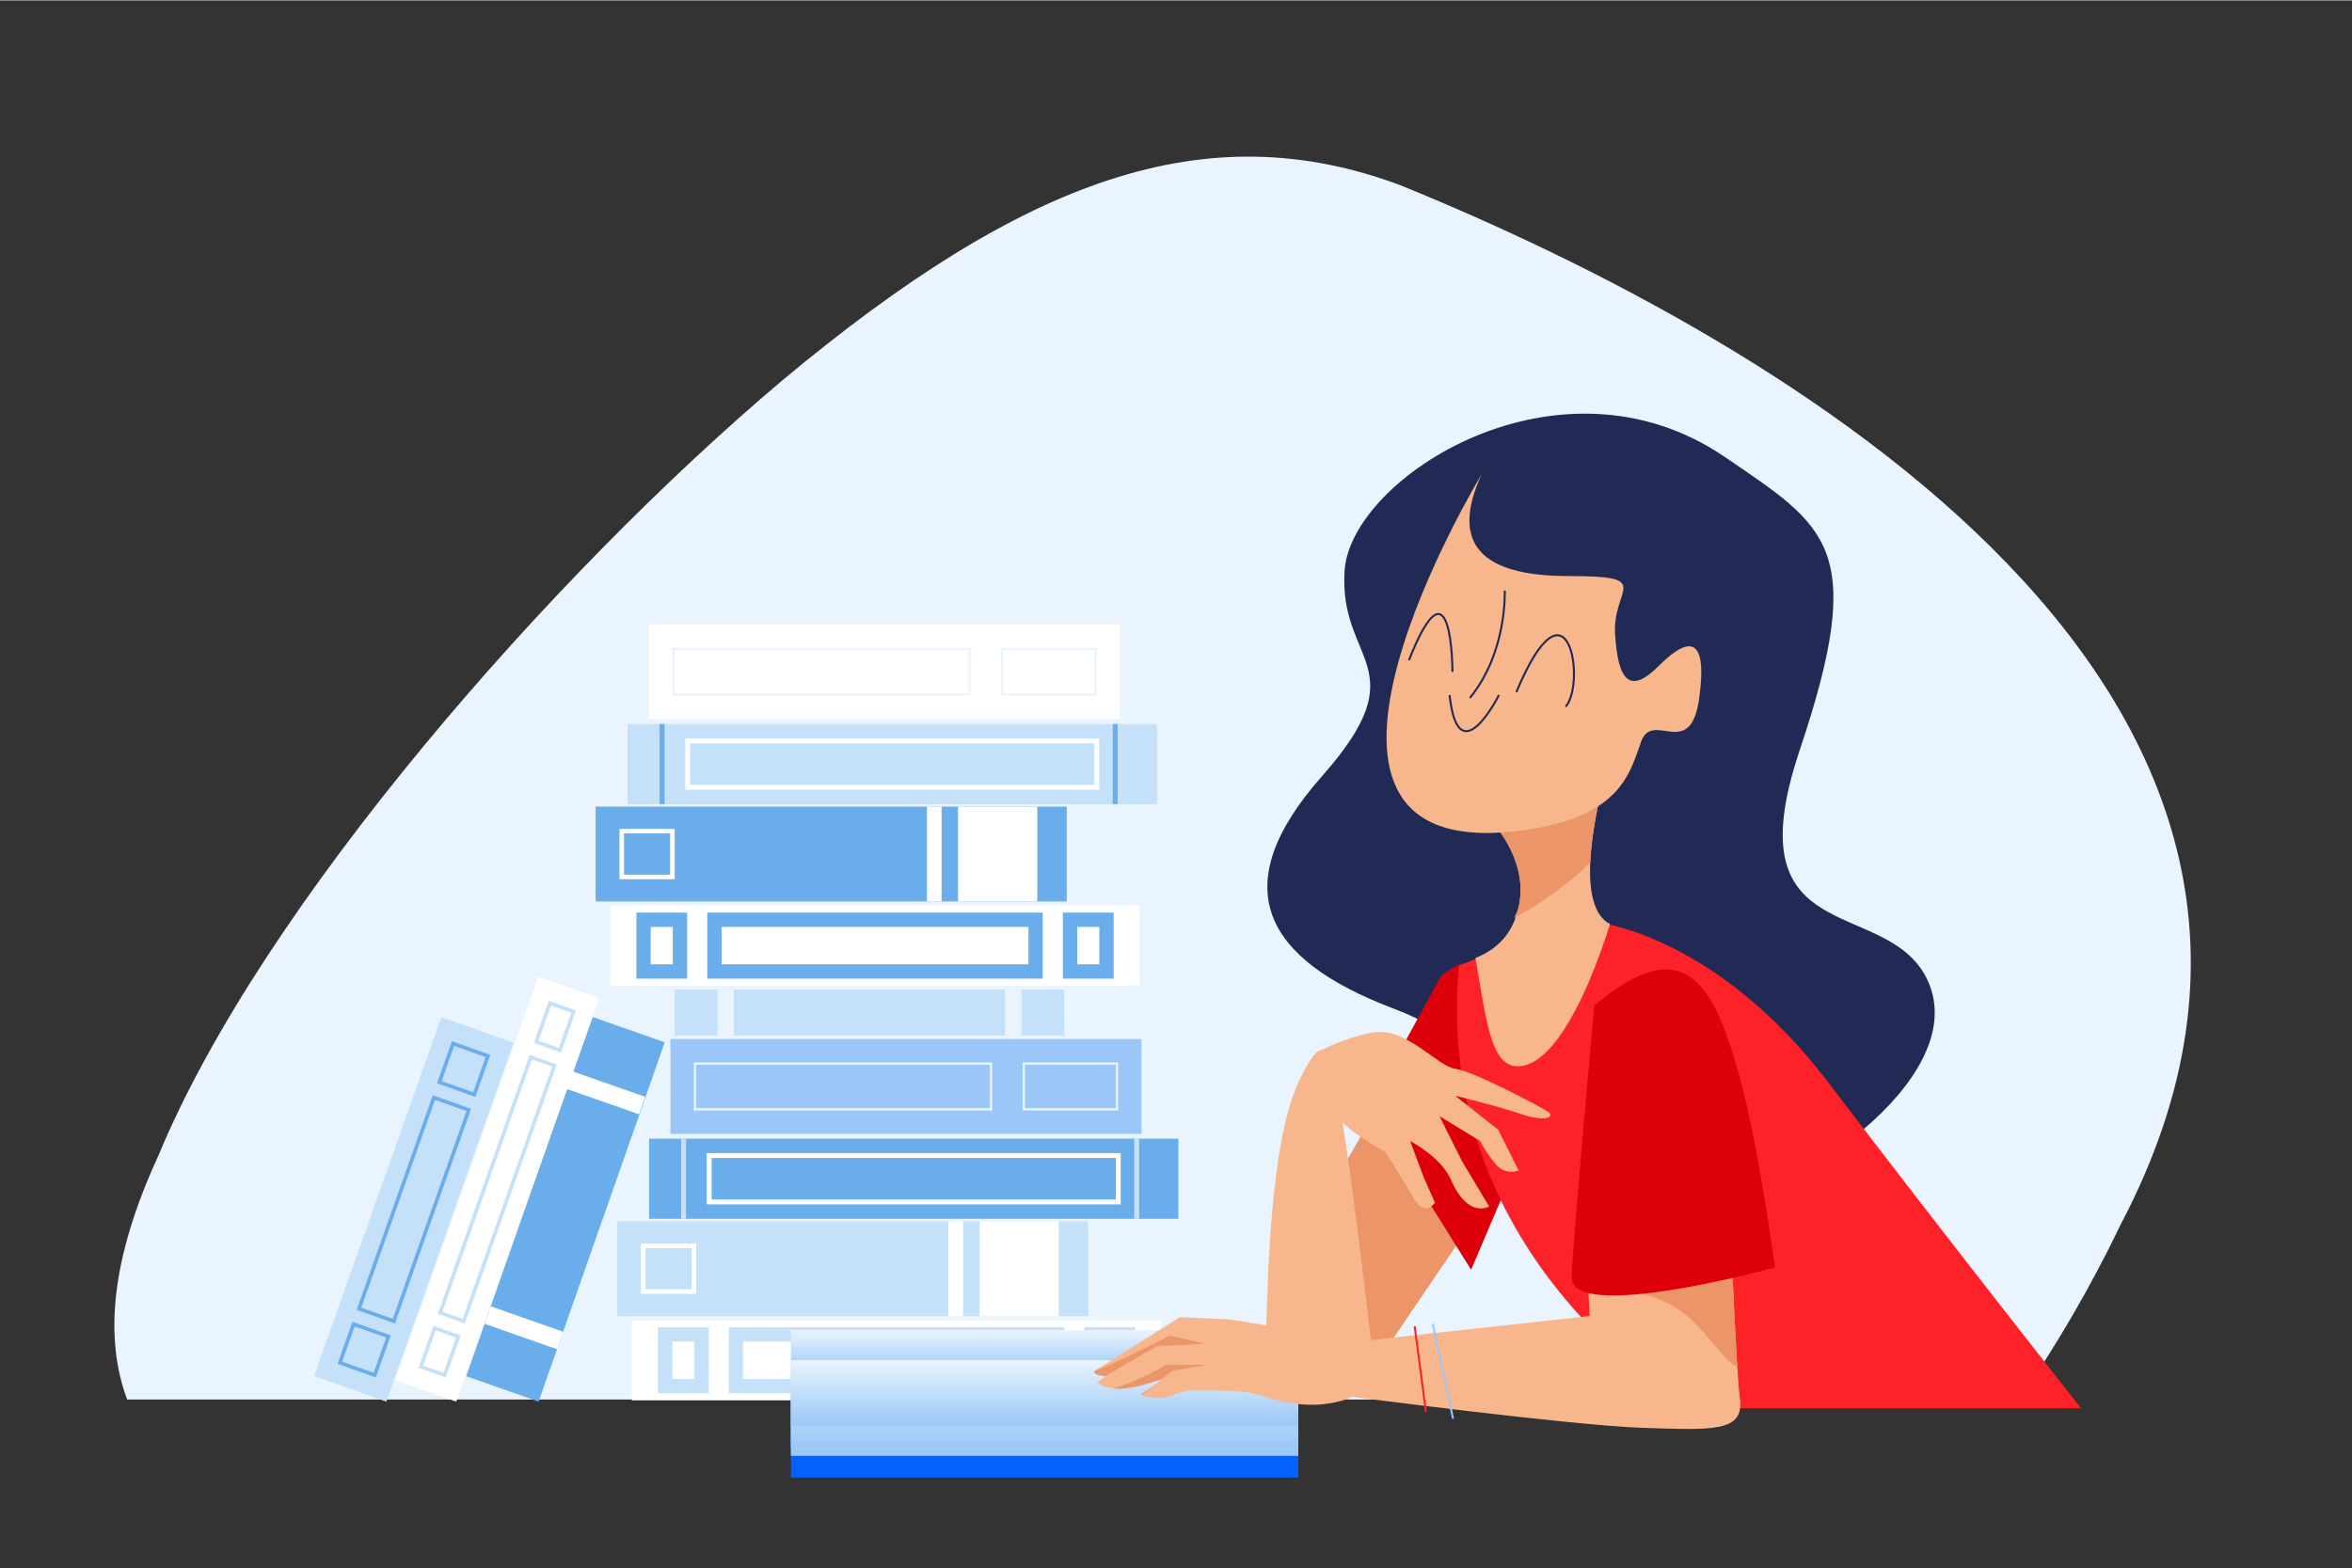 <?xml version="1.0" encoding="UTF-8"?> <!-- Generator: Adobe Illustrator 16.0.0, SVG Export Plug-In . SVG Version: 6.00 Build 0) --> <svg xmlns="http://www.w3.org/2000/svg" xmlns:xlink="http://www.w3.org/1999/xlink" version="1.1" x="0px" y="0px" width="1024px" height="683px" viewBox="0 0 5000 3333.332" xml:space="preserve"><rect x="0" y="0" width="5000" height="3333.332" fill="#333333" stroke="none"/> <g id="Layer_1"> </g> <g id="Layer_2"> <path fill="#EAF4FE" d="M2976.844,392.966c-412.276-153.893-798.263-15.269-1314.328,415.509 C1174.917,1219.949,557.241,1923.607,336.862,2456.129c-101.088,218.941-115.513,387.518-66.536,518.84h4022.275 c78.538-114.297,151.923-239.262,216.322-373.536C5102.203,1472.543,3777.5,718.633,2976.844,392.966z"></path> <g> <g> <rect x="1433.798" y="2103.58" fill="#C5E1F9" width="828.864" height="97.362"></rect> <g> <rect x="2136.492" y="2103.564" fill="#EAF4FE" width="34.761" height="97.359"></rect> <rect x="1525.216" y="2103.564" fill="#EAF4FE" width="34.77" height="97.359"></rect> </g> </g> <g> <rect x="1425.236" y="2208.396" fill="#9AC7F7" width="1001.51" height="201.682"></rect> <g> <rect x="1477.382" y="2260.553" fill="none" stroke="#EAF4FE" stroke-width="4.836" width="629.434" height="97.352"></rect> <rect x="2176.366" y="2260.553" fill="none" stroke="#EAF4FE" stroke-width="4.836" width="198.197" height="97.352"></rect> </g> </g> <g> <rect x="1343.226" y="2806.293" fill="#FFFFFF" width="1125.322" height="170.404"></rect> <g> <path fill="#C5E1F9" d="M2382.702,2851.713v79.581h-46.987v-79.581H2382.702 M2413.115,2821.301h-107.813v140.406h107.813 V2821.301L2413.115,2821.301z"></path> <path fill="#C5E1F9" d="M1476.049,2851.713v79.581h-46.987v-79.581H1476.049 M1506.462,2821.301h-107.813v140.406h107.813 V2821.301L1506.462,2821.301z"></path> </g> <path fill="#C5E1F9" d="M2232.061,2851.713v79.581h-652.347v-79.581H2232.061 M2262.474,2821.301h-713.173v140.406h713.173 V2821.301L2262.474,2821.301z"></path> <rect x="1379.742" y="2420.314" fill="#69AEEB" width="1125.331" height="170.387"></rect> <rect x="2411.226" y="2420.334" fill="#C5E1F9" width="10.38" height="170.367"></rect> <rect x="1447.987" y="2420.334" fill="#C5E1F9" width="10.371" height="170.367"></rect> <path fill="#FFFFFF" d="M2372.015,2461.379v88.26h-859.224v-88.26H2372.015 M2382.451,2450.945h-880.094v109.127h880.094 V2450.945L2382.451,2450.945z"></path> <rect x="1311.938" y="2595.915" fill="#C5E1F9" width="1001.483" height="201.69"></rect> <rect x="2082.363" y="2595.932" fill="#FFFFFF" width="168.469" height="201.674"></rect> <rect x="2016.107" y="2595.932" fill="#FFFFFF" width="31.296" height="201.69"></rect> <g> <rect x="1367.353" y="2648.087" fill="none" stroke="#FFFFFF" stroke-width="9.671" width="107.815" height="97.353"></rect> </g> </g> <g> <rect x="1379.544" y="1326.729" fill="#FFFFFF" width="1001.483" height="201.69"></rect> <g> <rect x="1431.691" y="1378.911" fill="none" stroke="#EAF4FE" stroke-width="4.836" width="629.406" height="97.323"></rect> <rect x="2130.647" y="1378.911" fill="none" stroke="#EAF4FE" stroke-width="4.836" width="198.233" height="97.323"></rect> </g> </g> <g> <rect x="1297.524" y="1924.633" fill="#FFFFFF" width="1125.331" height="170.404"></rect> <g> <path fill="#69AEEB" d="M2337.002,1970.046v79.579h-46.998v-79.579H2337.002 M2367.416,1939.633h-107.824v140.404h107.824 V1939.633L2367.416,1939.633z"></path> <path fill="#69AEEB" d="M1430.332,1970.046v79.579h-46.97v-79.579H1430.332 M1460.745,1939.633h-107.796v140.404h107.796 V1939.633L1460.745,1939.633z"></path> </g> <path fill="#69AEEB" d="M2186.359,1970.046v79.579h-652.355v-79.579H2186.359 M2216.772,1939.633H1503.59v140.404h713.182 V1939.633L2216.772,1939.633z"></path> <rect x="1334.051" y="1538.637" fill="#C5E1F9" width="1125.314" height="170.405"></rect> <rect x="2365.534" y="1538.656" fill="#69AEEB" width="10.361" height="170.386"></rect> <rect x="1402.287" y="1538.656" fill="#69AEEB" width="10.372" height="170.386"></rect> <path fill="#FFFFFF" d="M2326.306,1579.719v88.241h-859.207v-88.241H2326.306 M2336.741,1569.283h-880.075v109.111h880.075 V1569.283L2336.741,1569.283z"></path> <rect x="1266.228" y="1714.227" fill="#69AEEB" width="1001.502" height="201.701"></rect> <rect x="2036.663" y="1714.262" fill="#FFFFFF" width="168.469" height="201.666"></rect> <rect x="1970.416" y="1714.262" fill="#FFFFFF" width="31.285" height="201.691"></rect> <g> <rect x="1321.672" y="1766.42" fill="none" stroke="#FFFFFF" stroke-width="9.671" width="107.794" height="97.359"></rect> </g> </g> <g> <g> <polygon fill="#69AEEB" points="1259.261,2161.373 1413.145,2215.373 1145.027,2979.416 991.17,2925.434 "></polygon> <g> <rect x="1207.197" y="2303.985" transform="matrix(-0.944 -0.331 0.331 -0.944 1735.365 4942.987)" fill="#FFFFFF" width="163.063" height="39.378"></rect> <polygon fill="#FFFFFF" points="1043.3,2776.852 1197.165,2830.844 1184.12,2867.965 1030.246,2813.99 "></polygon> </g> </g> <g> <polygon fill="#FFFFFF" points="1144.272,2075.868 1274.099,2121.947 969.934,2979.416 840.107,2933.346 "></polygon> <g> <polygon fill="none" stroke="#C5E1F9" stroke-width="7.819" points="1190.25,2232.228 1219.387,2150.083 1169.048,2132.22 1139.913,2214.367 "></polygon> <polygon fill="none" stroke="#C5E1F9" stroke-width="7.819" points="945.201,2923.092 974.335,2840.938 923.998,2823.065 894.836,2905.237 "></polygon> </g> <polygon fill="none" stroke="#C5E1F9" stroke-width="7.819" points="985.914,2808.291 1178.701,2264.883 1128.326,2246.994 935.594,2790.447 "></polygon> </g> <g> <polygon fill="#C5E1F9" points="938.385,2161.77 1092.071,2216.283 821.378,2979.416 667.703,2924.892 "></polygon> <g> <polygon fill="none" stroke="#69AEEB" stroke-width="7.819" points="1008.205,2326.583 1037.34,2244.4 963.135,2218.102 934.018,2300.238 "></polygon> <polygon fill="none" stroke="#69AEEB" stroke-width="7.819" points="796.611,2923.082 825.756,2840.938 751.55,2814.621 722.434,2896.775 "></polygon> </g> <polygon fill="none" stroke="#69AEEB" stroke-width="7.819" points="837.324,2808.291 996.61,2359.219 922.469,2332.893 763.156,2781.957 "></polygon> </g> </g> </g> <rect x="1681.26" y="3048.723" fill="#0561FC" width="1078.66" height="92.193"></rect> <linearGradient id="SVGID_1_" gradientUnits="userSpaceOnUse" x1="2220.589" y1="2919.652" x2="2220.589" y2="2827.461"> <stop offset="0" style="stop-color:#9AC7F7"></stop> <stop offset="1" style="stop-color:#EAF4FE"></stop> </linearGradient> <rect x="1681.26" y="2827.461" fill="url(#SVGID_1_)" width="1078.66" height="92.191"></rect> <linearGradient id="SVGID_2_" gradientUnits="userSpaceOnUse" x1="2220.589" y1="3094.818" x2="2220.589" y2="2891.994"> <stop offset="0" style="stop-color:#9AC7F7"></stop> <stop offset="1" style="stop-color:#EAF4FE"></stop> </linearGradient> <rect x="1681.26" y="2891.994" fill="url(#SVGID_2_)" width="1078.66" height="202.824"></rect> <linearGradient id="SVGID_3_" gradientUnits="userSpaceOnUse" x1="2220.589" y1="3076.38" x2="2220.589" y2="2891.994"> <stop offset="0" style="stop-color:#9AC7F7"></stop> <stop offset="1" style="stop-color:#EAF4FE"></stop> </linearGradient> <rect x="1681.26" y="2891.994" fill="url(#SVGID_3_)" width="1078.66" height="184.386"></rect> <linearGradient id="SVGID_4_" gradientUnits="userSpaceOnUse" x1="2220.589" y1="3030.284" x2="2220.589" y2="2891.994"> <stop offset="0" style="stop-color:#9AC7F7"></stop> <stop offset="1" style="stop-color:#EAF4FE"></stop> </linearGradient> <rect x="1681.26" y="2891.994" fill="url(#SVGID_4_)" width="1078.66" height="138.29"></rect> <g> <path fill="#212A54" d="M3563.297,2594.113c-42.812,7.834-200.386,55.541-324.765-74.061 c-124.379-129.602,0-271.547-276.4-376.461c-276.39-104.914-359.318-259.205-152.02-493.721 c207.299-234.523,34.555-240.692,48.375-438.178c13.81-197.494,456.05-481.375,808.472-240.692 c217.896,148.823,304.03,191.318,158.925,623.321c-147.61,439.386,200.375,302.408,276.4,499.904 C4178.289,2291.712,3832.79,2544.74,3563.297,2594.113z"></path> <path fill="#EC9568" d="M3112.982,2622.203l-192.067,283.295c0,0-144.041-216.076-124.849-292.91 c19.205-76.825,105.637-206.463,139.244-273.689"></path> <path fill="#DD000B" d="M3062.736,2075.096l-151.425,278.207l216.078,345.717l110.432-259.293 C3237.82,2439.727,3260.995,1915.711,3062.736,2075.096z"></path> <path fill="#FD2227" d="M3101.61,2052.209c0,0,62.204-23.545,167.163-70.199c43.226-19.203,116.63-23.436,116.63-23.436 s256.599,20.763,501.479,342.483c244.885,321.704,536.962,692.35,536.962,692.35H3593.15 C3593.15,2993.407,3043.295,2681.977,3101.61,2052.209z"></path> <path fill="#F7B68B" d="M2920.916,2905.498c0,0-57.63-508.979-76.833-566.6s-14.396-182.459-81.622-43.224 c-67.218,139.261-67.218,465.772-72.026,561.8C2685.635,2953.514,2896.913,2953.514,2920.916,2905.498z"></path> <path fill="#F7B68B" d="M3367.477,2574.18l12.002,223.28l-482.565,52.814l-283.313-45.611l-105.626-4.808l-182.468,115.242 c0,0,1.224,9.606,24,9.606c4.81,0-16.799,13.207-16.799,13.207s22.803,33.609,134.445-6.007 c12.192-4.32-40.802,31.217-40.802,31.217s0,10.803,48.617,8.102c16.205-0.9,32.889-15.305,57.009-15.305 c25.209,0,84.026-1.207,117.646,3.592c33.609,4.808,58.88,19.662,111.631,25.218c68.434,7.203,114.045-15.61,114.045-15.61 s468.176,61.222,617.019,66.029c148.851,4.797,216.078,9.596,206.479-62.43c-9.607-72.018-24.013-465.764-24.013-465.764 L3367.477,2574.18z"></path> <path fill="#F7B68B" d="M2796.067,2239.664c0,0,48.015-30.412,120.041-44.816c72.026-14.406,139.254,72.025,177.669,76.824 c38.419,4.809,182.46,81.631,196.866,91.238c14.412,9.598,0,24.002-57.622,4.799c-57.611-19.213-139.244-38.416-139.244-38.416 l91.231,72.025l43.216,86.432c0,0-27.209,12.803-49.616-14.406c-20.484-24.865-32.019-48.016-32.019-48.016l-86.43-52.82 l48.024,96.028l57.62,96.036c0,0-44.817,27.209-81.63-57.619c-20.581-47.438-86.432-81.625-86.432-81.625l28.802,76.817 l24.021,54.424c0,0-21.114,30.773-43.218-6.392c-35.219-59.224-62.419-102.447-62.419-102.447s-96.039-46.412-129.654-108.832"></path> <line fill="none" stroke="#9AC7F7" stroke-width="4.274" stroke-miterlimit="10" x1="3045.755" y1="2814.27" x2="3088.969" y2="3015.941"></line> <line fill="none" stroke="#FD2227" stroke-width="4.274" stroke-miterlimit="10" x1="3007.345" y1="2819.068" x2="3031.358" y2="3001.527"></line> <path fill="#EC9568" d="M2487.383,2838.992c0,0-84.548,42.758-130.231,63.168l-31.646,12.938c0,0,1.224,9.606,24,9.606 l110.659-63.356l101.08-4.863L2487.383,2838.992z"></path> <g> <path fill="#EC9568" d="M2426.35,2963.704c0,0,0.019,2.046,0.63,2.046c0.27,0,0.585,0,0.819,0l21.059-17.233 C2437.811,2956.314,2426.35,2963.704,2426.35,2963.704z"></path> <path fill="#EC9568" d="M2567.079,2901.214h-87.466c0,0-63.887,36.318-113.944,50.526c20.347,1.837,52.281-1.881,101.483-19.349 c0.902-0.313,1.353-0.603,1.595-0.513l24.228-18.646L2567.079,2901.214z"></path> </g> <path fill="#EC9568" d="M3415.203,2735.969c0,0,93.292,5.186,155.504,49.247c62.194,44.052,90.698,108.858,121.802,119.213 c0.192,0.071,0.396,0.009,0.596,0.053c-5.256-81.569-10.814-208.693-14.404-297.161 C3592.971,2589.279,3464.189,2726.642,3415.203,2735.969z"></path> <path fill="#DD000B" d="M3389.283,2137.299c0,0-43.414,475.289-48.224,576.125c-4.799,100.846,432.157-19.203,432.157-19.203 s-36.015-278.496-84.028-436.954C3641.167,2098.809,3581.348,1974.034,3389.283,2137.299z"></path> <g> <path fill="#F7B68B" d="M3422.667,1963.977c-71.712-37.074-35.688-214.826-13.963-301.762 c24.695-98.748-240.676,80.228-240.676,80.228s80.228,80.237,61.718,178.976c-9.339,49.762-34.844,91.473-93.15,114.801 c22.34,129.232,32.019,223.848,84.22,229.799C3288.104,2273.688,3362.292,2154.756,3422.667,1963.977z"></path> <path fill="#EC9568" d="M3218.482,1951.049c59.655-31.854,114.205-71.486,162.086-117.546 c2.581-60.395,17.168-127.415,28.136-171.288c24.695-98.748-240.676,80.228-240.676,80.228s80.228,80.237,61.718,178.976 C3227.781,1931.863,3223.856,1941.648,3218.482,1951.049z"></path> <path fill="#F7B68B" d="M3149.509,1008.031c0,0-496.638,820.123,67.884,759.098c228.355-24.687,246.866-123.432,271.555-191.318 c24.679-67.884,104.906,43.207,123.424-92.57c18.521-135.777-24.687-129.602-86.402-67.893 c-61.711,61.717-86.406,30.861-92.571-67.885c-6.177-98.747,86.402-123.426-98.748-123.426 C3149.509,1224.037,3081.621,1156.153,3149.509,1008.031z"></path> <path fill="none" stroke="#212A54" stroke-width="4.274" stroke-miterlimit="10" d="M3186.474,1477.064 c0,0-86.402,172.807-104.904,0"></path> <path fill="none" stroke="#212A54" stroke-width="4.274" stroke-miterlimit="10" d="M3328.419,1501.752 c43.271-49.374,6.177-296.235-104.912-30.864"></path> <path fill="none" stroke="#212A54" stroke-width="4.274" stroke-miterlimit="10" d="M3087.729,1427.699 c0,0,0.053-259.211-92.573-24.688"></path> <path fill="none" stroke="#212A54" stroke-width="4.274" stroke-miterlimit="10" d="M3198.828,1254.9 c0,0,6.167,129.592-74.061,228.34"></path> </g> </g> </g> </svg> 